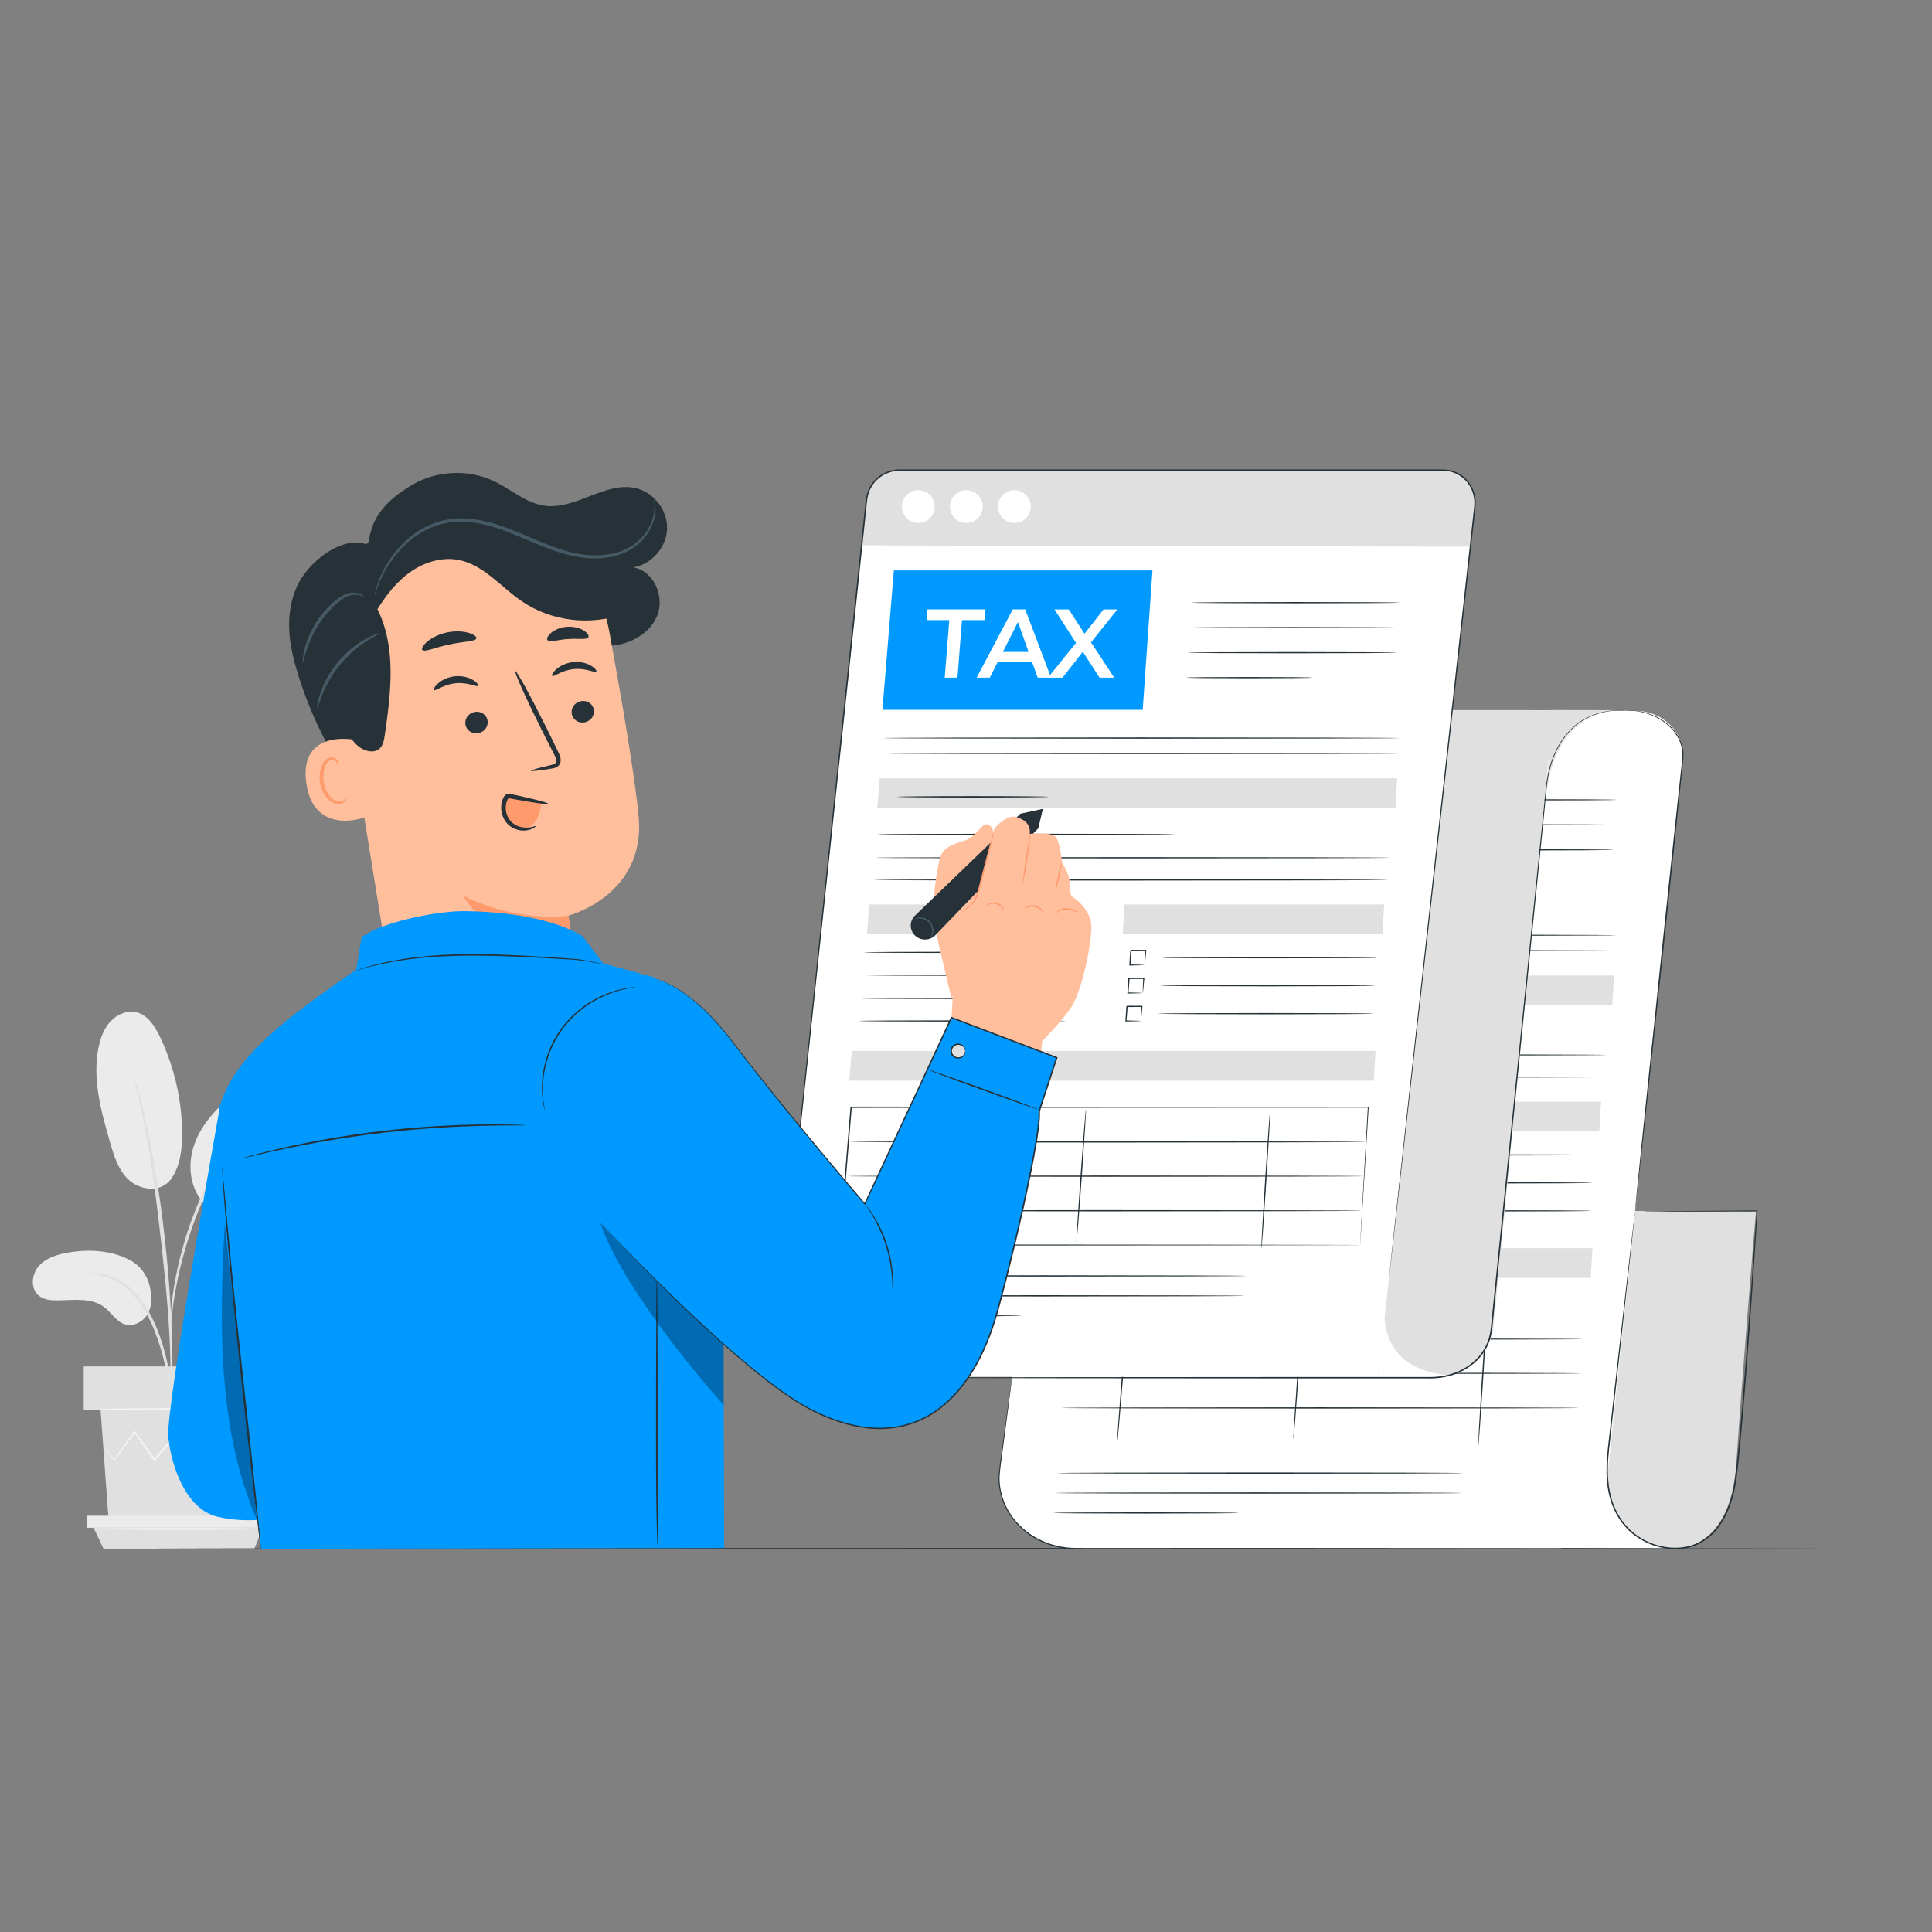 <?xml version="1.0" encoding="UTF-8"?>
<svg id="Layer_2" data-name="Layer 2" xmlns="http://www.w3.org/2000/svg" viewBox="0 0 1000 1000">
  <rect x="0" y="0" width="1000" height="1000" fill="#808080" stroke="none"/>
  <defs>
    <style>
      .cls-1 {
        fill: #ff725e;
      }

      .cls-1, .cls-2, .cls-3, .cls-4, .cls-5, .cls-6, .cls-7, .cls-8, .cls-9, .cls-10, .cls-11, .cls-12 {
        stroke-width: 0px;
      }

      .cls-2 {
        isolation: isolate;
      }

      .cls-2, .cls-4 {
        fill: #000;
      }

      .cls-2, .cls-13 {
        opacity: .3;
      }

      .cls-3 {
        fill: #ff9a6c;
      }

      .cls-5 {
        fill: #e0e0e0;
      }

      .cls-6 {
        fill: #455a64;
      }

      .cls-7 {
        fill: #f5f5f5;
      }

      .cls-8 {
        fill: #09f;
      }

      .cls-9 {
        fill: #ebebeb;
      }

      .cls-10 {
        fill: #263238;
      }

      .cls-11 {
        fill: #ffbf9d;
      }

      .cls-12 {
        fill: #fff;
      }
    </style>
  </defs>
  <g id="Background_Complete" data-name="Background Complete">
    <g>
      <g>
        <path class="cls-9" d="M66.94,652.08c-9.52-4.91-20.73-5.55-31.29-3.8-5.68.94-11.6,2.64-15.46,6.9-3.86,4.26-4.6,11.77-.16,15.43,2.64,2.18,6.32,2.51,9.75,2.47,8.27-.1,17.45-1.55,24.06,3.42,3.77,2.84,6.28,7.56,10.79,8.96,4.41,1.37,9.39-1.24,11.73-5.22,2.34-3.98,2.42-8.96,1.33-13.44,0,0-1.15-9.78-10.73-14.72Z"/>
        <path class="cls-9" d="M88.75,609.98c-5.82,8.31-17.13,5.56-22.38.49-5.24-5.07-7.46-12.43-9.48-19.44-4.61-16.02-9.26-32.83-5.83-49.15,1.03-4.88,2.85-9.74,6.28-13.36,3.43-3.62,8.7-5.77,13.52-4.5,5.7,1.51,9.25,7.09,11.81,12.41,7.53,15.62,11.52,32.94,11.58,50.28.03,8.1-.93,16.59-5.49,23.28"/>
        <path class="cls-9" d="M104.73,621.91c-6.32-7.5-7.52-18.44-4.71-27.83,2.81-9.4,9.16-17.39,16.49-23.91,8.58-7.65,18.67-13.6,29.52-17.42,4.27-1.5,8.77-2.68,13.28-2.26,4.5.43,9.04,2.73,11.14,6.74,3.11,5.93.13,13.11-3.09,18.98-5.68,10.33-12.17,20.21-19.39,29.53-5.81,7.49-12.47,14.88-21.33,18.27s-18.06,2.99-22.75-3.15"/>
        <path class="cls-5" d="M89.14,735.37c-.11,0-.29-1.34-.53-3.78-.27-2.75-.6-6.2-1-10.31-.48-4.34-1.11-9.5-2.32-15.12-1.2-5.61-3.08-11.68-5.5-17.85-2.5-6.13-5.55-11.69-9.11-16.15-3.54-4.47-7.65-7.71-11.52-9.58-3.86-1.9-7.31-2.68-9.7-3.02-2.41-.25-3.76-.44-3.76-.54,0-.11,1.35-.12,3.83-.06,2.45.16,6.05.78,10.12,2.63,4.08,1.81,8.44,5.1,12.15,9.66,3.74,4.55,6.9,10.24,9.45,16.47,2.46,6.27,4.31,12.41,5.46,18.14,1.14,5.72,1.67,10.94,2.01,15.31.33,4.38.45,7.92.51,10.37.06,2.45.03,3.81-.08,3.81Z"/>
        <path class="cls-5" d="M88.43,727.44c-.05,0-.09-.61-.1-1.75,0-1.32,0-2.98.01-5.01.01-4.35.01-10.64-.22-18.42-.38-15.55-1.72-32.28-4.31-55.86-2.45-22.18-5.73-47.99-9.2-64.77-.74-3.82-1.49-7.25-2.2-10.26-.67-3.02-1.25-5.61-1.8-7.72-.48-1.98-.86-3.59-1.17-4.87-.25-1.12-.36-1.71-.31-1.73.05-.01.26.55.61,1.64.38,1.26.86,2.85,1.46,4.8.64,2.08,1.31,4.67,2.06,7.67.79,3,1.61,6.42,2.43,10.23,3.43,15.21,7.06,36.46,9.67,60.1,2.59,23.64,3.76,45.16,3.86,60.74.09,7.79-.07,14.1-.27,18.45-.12,2.04-.23,3.69-.31,5.01-.09,1.14-.16,1.74-.21,1.74Z"/>
        <path class="cls-5" d="M88.33,685.93c-.11,0-.09-1.86.04-5.24.19-3.36.66-8.23,1.6-14.18,1-5.94,2.41-13,4.61-20.67.96-3.51,3.2-11.9,8.64-24.45,7.17-17.01,16.91-30.91,25.38-39.52,1.99-2.29,4.2-3.93,5.97-5.55.92-.77,1.73-1.55,2.55-2.16.83-.57,1.6-1.1,2.32-1.6,2.79-1.91,4.35-2.91,4.41-2.82.25.34-6.25,4.16-14.45,12.89-8.17,8.71-17.64,22.51-24.75,39.38-3.96,9.14-6.73,17.3-8.69,24.23-2.27,7.59-3.77,14.58-4.91,20.46-1.08,5.9-1.71,10.71-2.08,14.04-.31,3.34-.53,5.19-.64,5.18Z"/>
      </g>
      <polygon class="cls-5" points="133.58 729.73 129.42 786.72 56.21 786.72 52.05 729.73 133.58 729.73"/>
      <rect class="cls-5" x="43.32" y="707.27" width="97.33" height="22.46"/>
      <polygon class="cls-9" points="140.65 784.54 140.65 790.76 136.07 790.76 44.93 790.76 44.93 784.54 140.65 784.54"/>
      <polygon class="cls-5" points="131.59 801.72 136.07 790.76 48.41 790.76 53.64 801.72 131.59 801.72"/>
      <path class="cls-7" d="M53.41,748.36s.1.19.34.52c.29.38.65.86,1.09,1.45,1.04,1.33,2.47,3.16,4.26,5.46l.19.24.18-.25c2.68-3.71,6.26-8.66,10.48-14.49h-.6c3.12,4.41,6.59,9.33,10.31,14.6l.32.46.36-.43c3.81-4.53,7.94-9.45,12.23-14.55h-.71c.21.26.44.55.67.84,3.79,4.76,7.47,9.36,10.94,13.71l.36.46.34-.48c3.71-5.25,7.18-10.16,10.32-14.6l-.6.03c5.09,5.79,9.4,10.71,12.71,14.48l.23.26.17-.29c1.67-2.81,3.01-5.06,3.98-6.69.42-.73.75-1.31,1.02-1.78.22-.41.33-.62.31-.63s-.16.18-.43.56c-.3.45-.67,1.02-1.13,1.71-1.02,1.6-2.42,3.8-4.18,6.56l.4-.03c-3.26-3.82-7.5-8.79-12.51-14.66l-.32-.37-.29.4c-3.16,4.42-6.67,9.31-10.41,14.54l.7-.02c-3.46-4.36-7.13-8.97-10.91-13.73-.23-.29-.46-.58-.67-.85l-.35-.44-.36.43c-4.28,5.12-8.4,10.05-12.2,14.58l.69.03c-3.76-5.25-7.27-10.14-10.42-14.53l-.31-.43-.3.43c-4.13,5.89-7.63,10.9-10.26,14.65h.37c-1.87-2.25-3.35-4.03-4.44-5.33-.48-.56-.87-1.01-1.19-1.37-.27-.31-.42-.46-.44-.45Z"/>
      <path class="cls-7" d="M51.04,729.36c0,.25,18.34.46,40.96.46s40.97-.2,40.97-.46-18.34-.46-40.97-.46-40.96.2-40.96.46Z"/>
      <path class="cls-7" d="M47.34,791.37c0,.25,19.93.46,44.52.46s44.52-.2,44.52-.46-19.93-.46-44.52-.46-44.52.2-44.52.46Z"/>
    </g>
  </g>
  <g id="Desk">
    <path class="cls-10" d="M946.54,801.63c0,.21-195,.37-435.49.37s-435.53-.17-435.53-.37,194.96-.37,435.53-.37c240.49,0,435.49.17,435.49.37Z"/>
  </g>
  <g id="Tax_Form" data-name="Tax Form">
    <g>
      <g>
        <path class="cls-5" d="M862.95,801.31s32.37,6.28,35.76-43.97c3.39-50.26,10.18-130.55,10.18-130.55h-64.76l-56.25,138.06,36.28,27.13,38.79,9.33Z"/>
        <path class="cls-12" d="M590.79,367.89c-12.12.55-23.35,20.66-24.83,31.66l-48.54,361.16c-2.96,22.05,16.16,41.38,40.47,40.91h247.51c12.86,0,23.62-8.92,24.85-20.62l40.72-388.14c1.45-13.84-10.88-25.64-26.09-24.95l-254.1-.03Z"/>
        <path class="cls-12" d="M832.07,757.34l-21.75,43.97h53.21s-35.96-5.53-31.46-43.97Z"/>
        <g>
          <polygon class="cls-1" points="703.72 469.48 569 469.48 574.92 397.32 708.78 397.32 703.72 469.48"/>
          <path class="cls-10" d="M836.63,413.99c-.01.18-24.12.33-53.85.33s-53.83-.15-53.81-.33c.01-.18,24.12-.33,53.86-.33,29.73,0,53.82.15,53.81.33Z"/>
          <path class="cls-10" d="M835.87,426.93c-.01.18-24.15.33-53.91.33s-53.89-.15-53.88-.33c.01-.18,24.15-.33,53.92-.33,29.76,0,53.88.15,53.87.33Z"/>
          <path class="cls-10" d="M835.11,439.87c-.01.18-24.18.33-53.97.33s-53.95-.15-53.94-.33c.01-.18,24.17-.33,53.98-.33,29.8,0,53.94.15,53.93.33Z"/>
          <path class="cls-10" d="M791.36,452.81c-.01.18-14.58.33-32.54.33s-32.52-.15-32.5-.33c.01-.18,14.58-.32,32.55-.32s32.51.15,32.5.32Z"/>
          <path class="cls-10" d="M836.64,484.08c-.01.18-59.87.33-133.69.33s-133.67-.15-133.66-.33c.01-.18,59.86-.33,133.7-.33s133.65.15,133.64.33Z"/>
          <path class="cls-10" d="M836.18,492.06c-.01.18-59.26.33-132.32.33s-132.3-.15-132.29-.33c.01-.18,59.25-.33,132.33-.33,73.06,0,132.28.15,132.27.33Z"/>
          <polygon class="cls-5" points="834.52 520.32 566.33 520.32 567.59 504.92 835.42 504.92 834.52 520.32"/>
          <polygon class="cls-5" points="823.35 661.43 551.86 661.43 553.12 646.04 824.26 646.04 823.35 661.43"/>
          <polygon class="cls-5" points="668.56 585.6 560.99 585.6 562.25 570.21 669.68 570.21 668.56 585.6"/>
          <polygon class="cls-5" points="827.8 585.6 693.32 585.6 694.4 570.21 828.71 570.21 827.8 585.6"/>
          <path class="cls-10" d="M720.36,533.92c-.01.18-34.48.33-76.98.33s-76.95-.15-76.94-.33c.01-.18,34.48-.33,76.99-.33s76.94.15,76.93.33Z"/>
          <path class="cls-10" d="M831.52,546.03c-.01.18-59.65.33-133.19.33s-133.17-.15-133.16-.33,59.64-.33,133.21-.33c73.54,0,133.16.15,133.15.33Z"/>
          <path class="cls-10" d="M830.85,557.51c-.01.18-59.71.33-133.33.33s-133.31-.15-133.29-.33c.01-.18,59.7-.33,133.34-.33,73.61,0,133.29.15,133.28.33Z"/>
          <path class="cls-10" d="M666.94,595c-.01.18-24.11.33-53.81.33s-53.78-.15-53.76-.33c.01-.18,24.1-.33,53.81-.33,29.7,0,53.77.15,53.76.33Z"/>
          <path class="cls-10" d="M666.08,606.82c-.01.18-23.73.33-52.97.33s-52.94-.15-52.92-.33c.01-.18,23.73-.32,52.97-.32s52.93.15,52.92.32Z"/>
          <path class="cls-10" d="M664.77,618.84c-.01.18-23.96.33-53.48.33s-53.45-.15-53.43-.33c.01-.18,23.96-.33,53.48-.33,29.52,0,53.44.15,53.43.33Z"/>
          <path class="cls-10" d="M663.92,630.51c-.01.18-23.98.33-53.53.33s-53.5-.15-53.49-.33c.01-.18,23.98-.33,53.54-.33s53.5.15,53.48.33Z"/>
          <g>
            <path class="cls-10" d="M825.02,597.77c-.01.18-24.97.33-55.74.33s-55.72-.15-55.7-.33c.01-.18,24.96-.32,55.74-.32s55.71.15,55.7.32Z"/>
            <path class="cls-10" d="M704.76,601.54s-.03-.84,0-2.16c.04-1.33.1-3.18.23-5.38l.27.28c-2.28.01-4.89.03-7.67.04-.08.07.67-.61.35-.32h0s0,.03,0,.03v.03s0,.06,0,.06v.13s-.03.26-.03.26l-.04.51c-.02.34-.05.68-.07,1.01-.05.66-.1,1.31-.15,1.95-.1,1.25-.19,2.44-.28,3.56l-.27-.28c2.24.03,4.11.09,5.46.14,1.35.05,2.15.1,2.19.14.04.04-.69.08-2.03.14-1.34.05-3.3.12-5.67.14h-.28s.02-.28.02-.28c.07-1.11.14-2.3.22-3.56.04-.63.08-1.29.13-1.95.02-.33.05-.67.07-1.01l.04-.51.02-.26v-.13s.01-.06.01-.06v-.03s0-.02,0-.02h0c-.32.28.43-.41.35-.34,2.78.02,5.39.03,7.67.04h.29s-.02.28-.02.28c-.19,2.32-.39,4.25-.53,5.56-.14,1.31-.24,2.02-.28,1.98Z"/>
          </g>
          <g>
            <path class="cls-10" d="M824.17,612.26c-.01.18-25,.33-55.81.33s-55.78-.15-55.77-.33c.01-.18,25-.33,55.82-.33s55.78.15,55.77.33Z"/>
            <path class="cls-10" d="M703.75,616.03s-.03-.84,0-2.16c.04-1.33.1-3.18.23-5.38l.27.28c-2.28.01-4.9.03-7.68.04-.08.07.67-.62.35-.32h0s0,.03,0,.03v.03s0,.06,0,.06v.13s-.03.26-.03.26l-.04.51c-.02.34-.05.68-.07,1.01-.05.66-.1,1.31-.15,1.95-.1,1.25-.19,2.44-.28,3.56l-.27-.28c2.24.03,4.12.09,5.47.14,1.35.05,2.15.1,2.2.14.04.04-.69.08-2.03.14-1.34.05-3.3.12-5.67.14h-.28s.02-.28.02-.28c.07-1.11.14-2.3.22-3.56.04-.63.08-1.29.13-1.95.02-.33.04-.67.07-1.01l.04-.51.02-.26v-.13s.01-.06.01-.06v-.03s0-.02,0-.02h0c-.32.28.43-.41.35-.34,2.79.02,5.4.03,7.68.04h.29s-.02.28-.02.28c-.19,2.32-.39,4.25-.53,5.56-.14,1.31-.24,2.03-.28,1.98Z"/>
          </g>
          <g>
            <path class="cls-10" d="M823.31,626.74c-.01.18-25.03.33-55.88.33s-55.86-.15-55.84-.33c.01-.18,25.03-.33,55.88-.33,30.85,0,55.85.15,55.84.33Z"/>
            <path class="cls-10" d="M702.75,630.51s-.03-.84,0-2.16c.04-1.33.1-3.18.23-5.38l.27.28c-2.29.01-4.9.03-7.69.04-.08.07.67-.61.35-.32h0s0,.03,0,.03v.03s0,.06,0,.06v.13s-.03.26-.03.26l-.04.51c-.02.34-.05.68-.07,1.01-.05.66-.1,1.31-.15,1.95-.1,1.25-.19,2.44-.28,3.56l-.27-.28c2.24.03,4.12.09,5.48.14,1.35.05,2.16.1,2.2.14s-.69.08-2.03.14c-1.34.05-3.31.12-5.68.14h-.28s.02-.28.02-.28c.07-1.11.14-2.3.22-3.56.04-.63.08-1.29.13-1.95.02-.33.05-.67.07-1.01l.04-.51.02-.26v-.13s.01-.06.01-.06v-.03s0-.02,0-.02h0c-.32.28.43-.41.35-.34,2.79.02,5.4.03,7.69.04h.29s-.02.28-.02.28c-.19,2.32-.39,4.25-.53,5.56-.15,1.31-.24,2.03-.28,1.98Z"/>
          </g>
          <g>
            <path class="cls-10" d="M819.4,693.13c-.01.18-59.86.33-133.67.33s-133.65-.15-133.64-.33c.01-.18,59.86-.33,133.68-.33,73.8,0,133.63.15,133.62.33Z"/>
            <path class="cls-10" d="M818.36,710.84c-.01.18-59.96.33-133.87.33s-133.86-.15-133.84-.33c.01-.18,59.95-.33,133.89-.33,73.91,0,133.84.15,133.83.33Z"/>
            <path class="cls-10" d="M817.31,728.74c-.01.18-60.05.33-134.08.33s-134.06-.15-134.05-.33c.01-.18,60.04-.33,134.09-.33,74.03,0,134.04.15,134.03.33Z"/>
            <path class="cls-10" d="M578.23,747.12c-.19,0,.94-16.13,2.52-36.03,1.58-19.9,3.01-36.03,3.19-36.03s-.94,16.13-2.52,36.03c-1.58,19.89-3,36.03-3.19,36.03Z"/>
            <path class="cls-10" d="M669.45,744.95c-.19,0,.77-15.4,2.12-34.4,1.36-19,2.61-34.41,2.79-34.41s-.77,15.4-2.12,34.41c-1.36,19-2.61,34.4-2.79,34.4Z"/>
            <path class="cls-10" d="M765.18,748.2c-.19,0,.67-15.89,1.91-35.49,1.24-19.6,2.39-35.49,2.58-35.49s-.67,15.89-1.91,35.49c-1.24,19.6-2.39,35.49-2.58,35.49Z"/>
          </g>
          <path class="cls-10" d="M757.27,762.48c-.01.18-47.11.33-105.18.33s-105.16-.15-105.14-.33,47.1-.33,105.19-.33c58.07,0,105.14.15,105.13.33Z"/>
          <path class="cls-10" d="M756.61,772.79c-.01.18-47.15.33-105.27.33s-105.25-.15-105.23-.33c.01-.18,47.14-.33,105.28-.33,58.12,0,105.23.15,105.22.33Z"/>
          <path class="cls-10" d="M641.13,783.1c-.01.18-21.49.33-47.96.33s-47.93-.15-47.91-.33c.01-.18,21.49-.32,47.96-.32,26.47,0,47.92.14,47.91.32Z"/>
          <g>
            <path class="cls-12" d="M603.61,423.03h-11.74l.45-5.55h30.04l-.43,5.55h-11.74l-2.34,29.78h-6.59l2.36-29.78Z"/>
            <path class="cls-12" d="M646.45,444.64h-17.74l-4.13,8.18h-6.8l18.68-35.34h6.47l13.35,35.34h-6.9l-2.93-8.18ZM644.66,439.49l-5.51-15.45-7.81,15.45h13.32Z"/>
            <path class="cls-12" d="M681.39,452.82l-8.66-13.43-10.52,13.43h-7.51l14.51-18.02-11.17-17.31h7.43l8.13,12.57,9.87-12.57h7.13l-13.63,17.06,12.01,18.27h-7.61Z"/>
          </g>
        </g>
        <path class="cls-5" d="M743.7,367.53l-29.55,312.18c-1.73,17.46,11.98,32.6,29.53,32.6h0c14.83,0,27.39-10.95,29.4-25.65l30.87-319.09-60.24-.04Z"/>
        <path class="cls-12" d="M465.54,244.27c-8.73,0-16.07,6.56-17.05,15.24l-42.68,404.04c-2.96,24.14,12.92,49.63,37.24,49.11h270.19s50.17-449.51,50.17-449.51c1.12-9.94-6.34-18.89-16.34-18.89h-281.53Z"/>
        <path class="cls-12" d="M716.93,673.28l-3.68,38.44,30.07.95,6.66-.95s-37.54,0-33.05-38.44Z"/>
        <path class="cls-5" d="M800.33,414.31s.49-48.84,42.94-46.72l-40.2-.07-2.74,46.78Z"/>
        <path class="cls-10" d="M841.71,367.59s-.6.02-1.76.03c-.58.01-1.3-.02-2.16.03-.86.06-1.85.13-2.98.21-2.24.3-5.03.66-8.17,1.72-3.14,1.02-6.64,2.64-10.07,5.23-3.39,2.62-6.64,6.21-9.27,10.73-2.62,4.51-4.64,9.9-5.84,15.87-.3,1.49-.55,3.03-.73,4.59-.15,1.57-.3,3.17-.45,4.79-.32,3.25-.66,6.6-1,10.05-.69,6.9-1.42,14.2-2.19,21.86-6.18,61.3-14.72,145.95-24.15,239.45-.34,2.92-.46,5.84-1.1,8.75-.61,2.89-1.72,5.68-3.25,8.19-3.08,5.05-7.85,8.84-13.09,11.23-5.27,2.42-11.11,3.33-16.75,3.16-5.63,0-11.22,0-16.76,0-22.16,0-43.53-.01-63.9-.02-40.72-.03-77.39-.06-108.19-.08-30.79-.05-55.7-.09-72.94-.12-8.6-.03-15.28-.05-19.83-.07-2.26-.02-3.98-.03-5.16-.04-1.16-.01-1.76-.04-1.76-.04,0,0,.59-.03,1.76-.04,1.18,0,2.9-.02,5.16-.04,4.55-.02,11.23-.04,19.83-.07,17.24-.03,42.15-.07,72.94-.12,30.8-.02,67.47-.05,108.19-.08,20.36,0,41.74-.01,63.9-.02,5.54,0,11.13,0,16.76,0,5.6.16,11.28-.74,16.44-3.1,5.13-2.34,9.78-6.04,12.76-10.94,1.49-2.44,2.56-5.14,3.16-7.96.61-2.8.75-5.76,1.09-8.68,9.51-93.48,18.13-178.12,24.37-239.41.79-7.66,1.53-14.95,2.24-21.85.35-3.45.7-6.8,1.03-10.05.16-1.63.31-3.23.47-4.81.19-1.58.45-3.12.75-4.62,1.24-6.01,3.29-11.42,5.95-15.97,2.67-4.54,5.97-8.16,9.4-10.78,3.47-2.59,7.01-4.21,10.17-5.21,3.16-1.05,5.98-1.38,8.23-1.66,1.13-.07,2.13-.12,2.99-.18.86-.03,1.58,0,2.17,0,1.17.02,1.76.05,1.76.05Z"/>
        <path class="cls-5" d="M448.29,258.3l-2.47,23.98,315.28.67,2.32-20.75c1.28-10.02-6.53-18.89-16.63-18.89h-281.47c-8.64,0-15.93,6.42-17.02,14.99Z"/>
        <circle class="cls-12" cx="475.3" cy="262.19" r="8.48"/>
        <circle class="cls-12" cx="500.18" cy="262.19" r="8.48"/>
        <circle class="cls-12" cx="525.06" cy="262.19" r="8.48"/>
        <g>
          <polygon class="cls-8" points="591.45 367.42 456.74 367.42 462.65 295.26 596.51 295.26 591.45 367.42"/>
          <path class="cls-10" d="M724.36,311.93c-.01.18-24.12.33-53.85.33s-53.83-.15-53.81-.33c.01-.18,24.12-.33,53.86-.33s53.82.15,53.81.33Z"/>
          <path class="cls-10" d="M723.6,324.87c-.01.18-24.15.33-53.91.33s-53.89-.15-53.88-.33c.01-.18,24.15-.33,53.92-.33s53.88.15,53.87.33Z"/>
          <path class="cls-10" d="M722.84,337.81c-.01.18-24.18.33-53.97.33s-53.95-.15-53.94-.33,24.17-.32,53.98-.32c29.8,0,53.94.15,53.93.32Z"/>
          <path class="cls-10" d="M679.09,350.75c-.01.18-14.58.33-32.54.33s-32.52-.15-32.5-.33c.01-.18,14.58-.33,32.55-.33,17.96,0,32.51.15,32.5.33Z"/>
          <path class="cls-10" d="M724.38,382.02c-.01.18-59.87.33-133.69.33s-133.67-.15-133.66-.33,59.86-.33,133.7-.33c73.81,0,133.65.15,133.64.33Z"/>
          <path class="cls-10" d="M723.91,390c-.01.18-59.26.33-132.32.33s-132.3-.15-132.29-.33c.01-.18,59.25-.32,132.33-.32,73.06,0,132.29.15,132.28.32Z"/>
          <polygon class="cls-5" points="722.26 418.26 454.07 418.26 455.33 402.86 723.16 402.86 722.26 418.26"/>
          <polygon class="cls-5" points="711.08 559.37 439.59 559.37 440.86 543.98 711.99 543.98 711.08 559.37"/>
          <polygon class="cls-5" points="556.29 483.54 448.72 483.54 449.98 468.15 557.41 468.15 556.29 483.54"/>
          <polygon class="cls-5" points="715.54 483.54 581.05 483.54 582.13 468.15 716.44 468.15 715.54 483.54"/>
          <path class="cls-10" d="M608.1,431.86c-.01.18-34.48.33-76.98.33s-76.95-.15-76.94-.33c.01-.18,34.48-.33,76.99-.33,42.5,0,76.94.15,76.93.33Z"/>
          <path class="cls-10" d="M719.25,443.97c-.01.18-59.65.33-133.19.33s-133.17-.15-133.16-.33,59.64-.32,133.21-.32c73.54,0,133.16.15,133.15.32Z"/>
          <path class="cls-10" d="M718.58,455.45c-.01.18-59.71.33-133.33.33s-133.31-.15-133.29-.33c.01-.18,59.7-.33,133.34-.33s133.29.15,133.28.33Z"/>
          <path class="cls-10" d="M554.67,492.94c-.01.18-24.11.33-53.81.33s-53.78-.15-53.76-.33c.01-.18,24.1-.33,53.81-.33,29.7,0,53.77.15,53.76.33Z"/>
          <path class="cls-10" d="M553.81,504.76c-.01.18-23.73.33-52.97.33s-52.94-.15-52.92-.33c.01-.18,23.73-.33,52.97-.33,29.24,0,52.93.15,52.92.33Z"/>
          <path class="cls-10" d="M552.5,516.78c-.01.18-23.96.33-53.48.33s-53.45-.15-53.43-.33,23.96-.33,53.48-.33c29.52,0,53.44.15,53.43.33Z"/>
          <path class="cls-10" d="M551.66,528.45c-.01.18-23.98.33-53.53.33s-53.5-.15-53.49-.33c.01-.18,23.98-.33,53.54-.33s53.5.15,53.48.33Z"/>
          <g>
            <path class="cls-10" d="M712.75,495.71c-.01.18-24.97.33-55.74.33s-55.72-.15-55.7-.33c.01-.18,24.96-.33,55.74-.33,30.77,0,55.71.15,55.7.33Z"/>
            <path class="cls-10" d="M592.49,499.48s-.03-.84.01-2.16c.04-1.33.1-3.18.23-5.38l.27.28c-2.28.01-4.89.03-7.67.04-.08.07.67-.61.35-.32h0s0,.03,0,.03v.03s0,.06,0,.06v.13s-.03.26-.03.26l-.04.51c-.02.34-.05.68-.07,1.01-.05.66-.1,1.31-.15,1.95-.1,1.25-.19,2.44-.28,3.56l-.27-.28c2.24.03,4.11.09,5.46.14,1.34.06,2.15.1,2.19.14s-.69.08-2.03.14c-1.34.05-3.3.12-5.67.14h-.28s.02-.28.02-.28c.07-1.11.14-2.3.22-3.56.04-.63.08-1.29.13-1.95.02-.33.05-.67.07-1.01l.04-.51.02-.26v-.13s.01-.06.01-.06v-.03s0-.02,0-.02h0c-.32.28.43-.41.35-.34,2.78.02,5.39.03,7.67.04h.29s-.02.28-.02.28c-.19,2.32-.39,4.25-.53,5.56-.14,1.31-.23,2.03-.27,1.98Z"/>
          </g>
          <g>
            <path class="cls-10" d="M711.9,510.2c-.01.18-25,.33-55.81.33s-55.79-.15-55.77-.33c.01-.18,25-.33,55.82-.33s55.78.15,55.77.33Z"/>
            <path class="cls-10" d="M591.49,513.97s-.03-.84,0-2.16c.04-1.33.1-3.18.23-5.38l.27.28c-2.28.01-4.9.03-7.68.04-.08.07.67-.61.35-.32h0s0,.03,0,.03v.03s0,.06,0,.06v.13s-.03.26-.03.26l-.04.51c-.02.34-.05.68-.07,1.01-.05.66-.1,1.31-.15,1.95-.1,1.25-.19,2.44-.28,3.56l-.27-.28c2.24.03,4.12.09,5.47.14,1.35.05,2.15.1,2.19.14.04.04-.69.08-2.03.14-1.34.05-3.3.12-5.67.14h-.28s.02-.28.02-.28c.07-1.11.14-2.3.22-3.56.04-.63.08-1.29.13-1.95.02-.33.04-.67.07-1.01l.03-.51.02-.26v-.13s.01-.06.01-.06v-.03s0-.02,0-.02h0c-.32.28.43-.41.35-.34,2.79.02,5.4.03,7.68.04h.29s-.02.28-.02.28c-.19,2.32-.39,4.25-.53,5.56-.14,1.31-.24,2.03-.28,1.98Z"/>
          </g>
          <g>
            <path class="cls-10" d="M711.05,524.68c-.01.18-25.03.33-55.88.33s-55.86-.15-55.84-.33c.01-.18,25.03-.33,55.88-.33,30.85,0,55.85.15,55.84.33Z"/>
            <path class="cls-10" d="M590.48,528.45s-.03-.84,0-2.16c.04-1.33.1-3.18.23-5.38l.27.28c-2.29.01-4.9.03-7.69.04-.08.07.67-.61.35-.32h0s0,.03,0,.03v.03s0,.06,0,.06v.13s-.03.26-.03.26l-.04.51c-.02.34-.05.68-.07,1.01-.05.66-.1,1.31-.15,1.95-.1,1.25-.19,2.44-.28,3.56l-.27-.28c2.24.03,4.12.09,5.48.14,1.35.05,2.16.09,2.2.14s-.69.08-2.03.14c-1.34.05-3.31.12-5.68.14h-.28s.02-.28.02-.28c.07-1.11.14-2.3.22-3.56.04-.63.08-1.29.13-1.95.02-.33.04-.67.07-1.01l.04-.51.02-.26v-.13s.01-.06.01-.06v-.03s0-.02,0-.02h0c-.32.28.43-.41.35-.34,2.79.02,5.4.03,7.69.04h.29s-.02.28-.02.28c-.19,2.32-.39,4.24-.53,5.56-.15,1.31-.24,2.03-.28,1.99Z"/>
          </g>
          <g>
            <path class="cls-10" d="M703.99,644.43s.01-.42.05-1.23c.04-.82.11-2.02.19-3.61.18-3.18.44-7.87.77-13.97.69-12.19,1.7-30,2.98-52.51l.19.2c-61.27.03-158.46.07-267.64.12h-.02l.36-.33c-2.01,24.54-3.97,48.46-5.85,71.32l-.3-.32c76.99.06,144.26.11,192.3.15,24.04.04,43.26.07,56.48.09,6.61.02,11.72.03,15.19.04,1.73,0,3.04.02,3.94.02.89,0,1.35.02,1.35.02,0,0-.44.01-1.31.02-.89,0-2.19.01-3.9.02-3.45.01-8.54.02-15.12.04-13.21.02-32.41.05-56.42.09-48.1.04-115.46.09-192.56.15h-.33l.03-.32c1.87-22.86,3.83-46.78,5.84-71.32l.03-.33h.35c109.17.05,206.35.1,267.61.12h.21v.2c-1.39,22.56-2.48,40.41-3.22,52.63-.38,6.08-.67,10.76-.87,13.93-.1,1.57-.18,2.76-.23,3.57-.05.8-.09,1.2-.09,1.2Z"/>
            <path class="cls-10" d="M707.14,591.06c-.01.18-59.86.33-133.67.33s-133.65-.15-133.64-.33c.01-.18,59.86-.33,133.68-.33,73.8,0,133.63.15,133.62.33Z"/>
            <path class="cls-10" d="M706.09,608.78c-.01.18-59.96.33-133.87.33s-133.86-.15-133.84-.33,59.95-.32,133.89-.32c73.91,0,133.84.15,133.83.32Z"/>
            <path class="cls-10" d="M705.04,626.68c-.01.18-60.05.33-134.08.33s-134.06-.15-134.05-.33c.01-.18,60.04-.33,134.09-.33,74.03,0,134.04.15,134.03.33Z"/>
            <path class="cls-10" d="M465.96,645.06c-.19,0,.94-16.13,2.52-36.03,1.58-19.9,3.01-36.03,3.19-36.03s-.94,16.13-2.52,36.03c-1.58,19.89-3,36.03-3.19,36.03Z"/>
            <path class="cls-10" d="M557.18,642.89c-.19,0,.77-15.4,2.12-34.4,1.36-19,2.61-34.41,2.79-34.41s-.77,15.4-2.12,34.41c-1.35,19-2.61,34.4-2.79,34.4Z"/>
            <path class="cls-10" d="M652.91,646.14c-.19,0,.67-15.89,1.91-35.49,1.24-19.6,2.39-35.49,2.58-35.49s-.67,15.89-1.91,35.49c-1.24,19.6-2.39,35.49-2.58,35.49Z"/>
          </g>
          <path class="cls-10" d="M645,660.42c-.01.18-47.11.33-105.18.33s-105.16-.15-105.14-.33c.01-.18,47.1-.33,105.19-.33,58.07,0,105.14.15,105.13.33Z"/>
          <path class="cls-10" d="M644.34,670.73c-.01.18-47.15.33-105.27.33s-105.25-.15-105.23-.33c.01-.18,47.14-.33,105.28-.33,58.12,0,105.23.15,105.22.33Z"/>
          <path class="cls-10" d="M528.87,681.04c-.01.18-21.49.33-47.96.33s-47.93-.15-47.91-.33c.01-.18,21.49-.32,47.96-.32s47.92.15,47.91.32Z"/>
          <g>
            <path class="cls-12" d="M491.34,320.97h-11.74l.45-5.55h30.04l-.43,5.55h-11.74l-2.34,29.78h-6.59l2.36-29.78Z"/>
            <path class="cls-12" d="M534.18,342.58h-17.74l-4.13,8.18h-6.8l18.68-35.34h6.47l13.35,35.34h-6.9l-2.94-8.18ZM532.39,337.43l-5.51-15.45-7.81,15.45h13.32Z"/>
            <path class="cls-12" d="M569.12,350.76l-8.66-13.43-10.52,13.43h-7.51l14.51-18.02-11.17-17.31h7.43l8.13,12.57,9.87-12.57h7.13l-13.63,17.06,12.01,18.27h-7.61Z"/>
          </g>
        </g>
        <path class="cls-10" d="M542.62,412.43c0,.21-17.53.37-39.15.37s-39.16-.17-39.16-.37,17.53-.37,39.16-.37c21.62,0,39.15.17,39.15.37Z"/>
        <path class="cls-10" d="M443.05,711.71s-1.06-.02-3.13-.1c-.51-.04-1.1.01-1.74-.12-.63-.11-1.33-.24-2.09-.37-1.54-.17-3.22-.78-5.15-1.39-3.76-1.44-8.25-3.91-12.44-8.11-4.17-4.18-8.09-9.99-10.57-17.28-.53-1.85-1.2-3.71-1.54-5.72-.18-1-.46-1.99-.57-3.03-.12-1.03-.24-2.08-.35-3.14-.16-1.06-.08-2.14-.14-3.24-.02-1.09-.08-2.2.05-3.32.08-1.12.17-2.25.25-3.39.12-1.13.24-2.28.36-3.44.97-9.28,2.03-19.37,3.16-30.2,2.27-21.67,4.86-46.34,7.72-73.61,5.74-54.55,12.57-119.49,20.16-191.61,1.9-18.03,3.85-36.51,5.84-55.38,1-9.44,2-18.97,3.02-28.6.51-4.82,1.02-9.65,1.53-14.51.27-2.43.47-4.86.81-7.32.39-2.47,1.28-4.89,2.68-6.98,1.4-2.09,3.25-3.89,5.39-5.24,2.15-1.33,4.6-2.18,7.12-2.49,1.27-.16,2.54-.15,3.77-.14h11.25c10.03,0,20.15,0,30.33,0,20.38,0,41.05,0,61.97,0,41.86,0,82.72,0,122.18,0,9.87,0,19.65,0,29.33,0,4.84,0,9.66,0,14.46,0,2.4,0,4.79,0,7.17,0,2.36.02,4.81-.12,7.18.5,4.74,1.15,8.76,4.54,10.89,8.82,1.08,2.14,1.71,4.49,1.85,6.87.15,2.4-.28,4.72-.5,7.02-1.03,9.23-2.05,18.35-3.05,27.36-8.06,72.08-15.31,136.98-21.4,191.49-6.12,54.5-11.07,98.6-14.49,129.09-1.73,15.23-3.07,27.06-3.98,35.09-.46,4-.81,7.06-1.05,9.12-.24,2.06-.38,3.11-.38,3.11,0,0,.09-1.06.31-3.11.22-2.07.55-5.12.98-9.13.88-8.03,2.17-19.87,3.84-35.11,3.37-30.49,8.24-74.61,14.26-129.12,6.05-54.52,13.25-119.43,21.24-191.51,1-9.01,2.01-18.13,3.04-27.36.22-2.31.64-4.62.49-6.89-.14-2.28-.74-4.54-1.78-6.59-2.05-4.11-5.9-7.35-10.43-8.45-2.25-.6-4.61-.46-7.01-.48-2.39,0-4.78,0-7.17,0-4.8,0-9.61,0-14.46,0-9.68,0-19.46,0-29.33,0-39.46,0-80.33,0-122.18,0-20.92,0-41.59,0-61.97,0-10.19,0-20.3,0-30.33,0-2.51,0-5.01,0-7.51,0h-3.74c-1.26,0-2.48-.01-3.68.14-2.41.3-4.76,1.11-6.82,2.38-2.05,1.29-3.82,3.01-5.16,5.02-1.34,2.01-2.2,4.32-2.57,6.69-.33,2.4-.54,4.87-.81,7.29-.51,4.86-1.03,9.7-1.54,14.51-1.02,9.63-2.03,19.17-3.03,28.6-2,18.87-3.95,37.35-5.86,55.38-7.65,72.11-14.53,137.05-20.32,191.6-2.9,27.27-5.53,51.94-7.83,73.6-1.15,10.83-2.23,20.91-3.22,30.19-.12,1.16-.25,2.31-.37,3.44-.09,1.13-.17,2.26-.26,3.36-.13,1.11-.08,2.21-.06,3.29.05,1.08-.03,2.16.13,3.21.12,1.05.23,2.1.34,3.12.1,1.03.38,2.02.56,3.01.32,2,.99,3.85,1.51,5.69,2.44,7.26,6.32,13.05,10.45,17.22,4.15,4.2,8.6,6.67,12.33,8.13,1.91.63,3.59,1.24,5.12,1.43.75.14,1.44.27,2.08.39.63.14,1.22.09,1.73.14,2.06.1,3.12.17,3.12.17Z"/>
        <path class="cls-10" d="M850.77,627.06s.34-.03,1.02-.04c.7-.01,1.69-.03,3-.05,2.66-.03,6.55-.07,11.58-.12,10.11-.08,24.78-.19,43.1-.32h.27s-.02.27-.02.27c-1.29,20.03-2.94,44.67-5,72.41-1.05,13.87-2.18,28.51-3.56,43.74-.71,7.61-1.41,15.37-2.51,23.23-.23,1.97-.68,3.92-1.05,5.89-.5,1.94-.97,3.9-1.64,5.81-1.28,3.83-3,7.57-5.27,10.99-2.23,3.3-4.91,6.29-8.15,8.26l.05-.03c-3.01,2.25-6.56,3.64-10.18,4.28-3.62.64-7.32.57-10.88-.03-7.15-1.17-13.71-4.63-18.75-9.45-4.97-4.94-8.22-11.25-9.79-17.74-1.6-6.51-1.68-13.13-1.23-19.44.22-3.17.62-6.27.96-9.33.34-3.06.69-6.08,1.02-9.05.67-5.95,1.32-11.72,1.95-17.29,1.26-11.15,2.44-21.51,3.51-30.97,2.16-18.89,3.91-34.14,5.11-44.68.62-5.24,1.09-9.32,1.42-12.1.17-1.37.3-2.41.39-3.14.09-.71.16-1.07.16-1.07,0,0-.02.36-.08,1.07-.07.73-.18,1.78-.32,3.15-.3,2.79-.73,6.87-1.29,12.12-1.15,10.55-2.82,25.8-4.88,44.71-1.04,9.46-2.19,19.83-3.42,30.98-.62,5.58-1.26,11.35-1.91,17.3-.33,2.98-.67,5.99-1,9.06-.33,3.06-.72,6.16-.94,9.31-.43,6.28-.34,12.82,1.24,19.23,1.55,6.39,4.76,12.57,9.61,17.39,4.93,4.71,11.37,8.11,18.37,9.24,3.48.59,7.09.65,10.62.03,3.52-.62,6.96-1.97,9.86-4.14h0s.04-.03.04-.03c3.01-1.84,5.72-4.79,7.87-8.01,2.23-3.36,3.92-7.04,5.19-10.82.67-1.88,1.13-3.82,1.62-5.74.36-1.95.82-3.87,1.04-5.84,1.1-7.82,1.81-15.58,2.52-23.18,1.39-15.21,2.54-29.86,3.61-43.72,2.11-27.73,3.82-52.36,5.18-72.39l.25.27c-18.32.04-32.99.07-43.1.09-5.03,0-8.92,0-11.58-.01-1.3,0-2.3-.02-3-.02-.67-.02-1.01-.04-1.01-.04Z"/>
      </g>
      <path class="cls-10" d="M523.68,714.17s-.02.37-.11,1.08c-.09.74-.22,1.79-.39,3.17-.36,2.81-.89,6.91-1.57,12.18-.69,5.3-1.54,11.77-2.53,19.27-.46,3.76-1.1,7.77-1.52,12.03-.5,4.24-.03,8.83,1.42,13.32,2.83,9.02,10.11,17.57,20.28,22.19,5.05,2.32,10.76,3.67,16.69,3.8,5.95.11,12.12.02,18.41.04,25.22,0,52.95-.02,82.05-.03,58.22.04,110.92.08,149.09.11,19.06.05,34.49.09,45.18.12,5.32.03,9.45.05,12.28.07,1.39.02,2.45.03,3.19.04.72.01,1.09.04,1.09.04,0,0-.37.03-1.09.04-.74,0-1.81.02-3.19.04-2.83.02-6.97.04-12.28.07-10.69.03-26.12.07-45.18.12-38.17.03-90.87.06-149.09.11-29.1-.01-56.83-.02-82.05-.03-6.31-.03-12.44.05-18.44-.08-6.01-.14-11.81-1.53-16.93-3.9-10.31-4.71-17.68-13.42-20.52-22.59-1.46-4.57-1.91-9.24-1.39-13.53.44-4.29,1.09-8.28,1.57-12.04,1.03-7.5,1.92-13.96,2.65-19.26.74-5.27,1.31-9.36,1.71-12.17.2-1.37.35-2.43.46-3.16.11-.72.19-1.08.19-1.08Z"/>
      <path class="cls-10" d="M846.27,627.06s0-.25.04-.72c.04-.51.11-1.21.19-2.11.18-1.88.45-4.6.78-8.09.72-7.06,1.75-17.21,3.02-29.74,2.62-25.13,6.24-59.8,10.24-98.1,2.03-19.16,3.97-37.4,5.73-54,.89-8.3,1.73-16.18,2.52-23.56.4-3.69.78-7.25,1.15-10.68.18-1.71.36-3.39.54-5.03.08-.82.19-1.63.25-2.43.03-.8.06-1.58.09-2.36-.09-3.12-1.02-6.02-2.35-8.48-1.36-2.45-3.04-4.56-4.92-6.19-3.71-3.34-7.75-5.12-11.06-6.2-1.66-.58-3.21-.84-4.53-1.15-1.34-.18-2.48-.36-3.4-.44-.9-.05-1.6-.09-2.11-.12-.48-.03-.72-.07-.72-.07,0,0,.24-.02.72-.01.51.01,1.21.03,2.12.04.93.05,2.07.21,3.42.37,1.33.28,2.89.53,4.58,1.09,3.36,1.05,7.46,2.8,11.25,6.17,1.92,1.64,3.65,3.78,5.06,6.27,1.39,2.51,2.36,5.48,2.47,8.69-.03.8-.05,1.61-.08,2.43-.05.81-.16,1.62-.24,2.44-.17,1.64-.34,3.32-.52,5.03-.35,3.43-.72,6.99-1.11,10.68-.77,7.38-1.59,15.27-2.45,23.57-1.74,16.6-3.66,34.85-5.67,54.01-4.08,38.28-7.78,72.95-10.46,98.08-1.37,12.52-2.48,22.67-3.26,29.72-.4,3.48-.71,6.2-.92,8.08-.11.9-.2,1.59-.26,2.1-.06.47-.11.71-.11.71Z"/>
    </g>
  </g>
  <g id="Character">
    <g>
      <path class="cls-11" d="M513.92,431.85c.54-2.18-.66-4.55-2.87-5.12-.57-.15-1.11-.15-1.55.1-1.76,1-5.36,6.39-9.12,7.84s-10.63,2.65-13.14,7.55c-2.5,4.91-4.67,27.57-4.31,32.19s9.72,42.9,9.72,42.9l21.27-85.46Z"/>
      <path class="cls-10" d="M528.16,421.17c-.12.31-37.94,36.74-54.56,52.73-3.7,3.56-2.6,9.65,2.12,11.76h0c2.92,1.3,6.36.62,8.52-1.7l53.19-55.25,2.37-10.06-11.64,2.53Z"/>
      <path class="cls-11" d="M495.25,479.26l10.51-15.86,8.9-34.51s6.08-7.47,11.18-6.03,7.65,4.32,7.15,8.77c0,0,11.67-1.37,13.75,1.94,2.08,3.31,2.96,12.9,2.96,12.9,0,0,4.05,6.13,3.84,10.24s1.07,7.12,1.07,7.12c0,0,10.07,5.96,10.26,15.75.2,9.79-5.23,33.79-10.1,41.26-4.86,7.47-15.36,18.13-15.36,18.13l-1.93,20.4-45.8-18.55,3.57-61.56Z"/>
      <path class="cls-3" d="M514.48,430.29c.05.01-.07.65-.32,1.8-.3,1.29-.68,2.91-1.13,4.84-.99,4.08-2.41,9.7-4.02,15.9-.82,3.09-1.59,6.03-2.31,8.74-.38,1.34-.82,2.62-1.43,3.74-.61,1.12-1.36,2.03-2.1,2.8-1.51,1.52-2.94,2.47-3.91,3.13-.98.64-1.55.97-1.58.93-.03-.04.48-.45,1.41-1.16.92-.73,2.29-1.74,3.69-3.26,3.14-2.91,3.71-9,5.5-15.1,1.61-6.2,3.11-11.8,4.23-15.85.54-1.9,1-3.51,1.36-4.78.34-1.12.55-1.74.6-1.72Z"/>
      <path class="cls-3" d="M529.39,457.34c-.2-.03.5-5.79,1.58-12.86,1.07-7.07,2.11-12.78,2.32-12.75.2.03-.5,5.79-1.58,12.86-1.07,7.07-2.11,12.78-2.32,12.75Z"/>
      <path class="cls-3" d="M540.22,472.91c-.11.04-.39-.56-1.07-1.32-.67-.76-1.81-1.67-3.29-2.06-1.49-.39-2.93-.16-3.89.17-.97.32-1.52.7-1.59.61-.06-.06.39-.61,1.39-1.1.99-.49,2.59-.84,4.27-.4,1.69.44,2.91,1.54,3.52,2.46.63.93.73,1.63.65,1.65Z"/>
      <path class="cls-3" d="M558.08,472.22c-.04.1-.72-.1-1.78-.45-1.06-.34-2.52-.84-4.16-.97-1.64-.13-3.15.21-4.02.77-.91.55-1.05,1.27-1.16,1.25-.1.04-.15-.89.85-1.67.94-.78,2.61-1.23,4.39-1.09,1.79.14,3.28.75,4.3,1.22,1.03.48,1.62.85,1.58.95Z"/>
      <path class="cls-3" d="M546.61,459.98c-.2-.04.29-3.09,1.09-6.79.8-3.71,1.62-6.68,1.82-6.64.2.04-.29,3.08-1.09,6.79-.8,3.71-1.62,6.68-1.82,6.64Z"/>
      <path class="cls-3" d="M519.5,471.34c-.11.03-.31-.56-.89-1.32-.56-.76-1.58-1.67-2.96-2.06-1.38-.39-2.73-.15-3.61.19-.9.33-1.39.72-1.47.63-.06-.06.32-.61,1.25-1.11.91-.5,2.43-.87,4.03-.43,1.6.45,2.7,1.58,3.2,2.49.52.93.53,1.6.45,1.61Z"/>
      <path class="cls-6" d="M481.84,485.02c-.11-.06.39-.86.57-2.28.19-1.38-.07-3.5-1.49-5.12-1.43-1.61-3.47-2.19-4.88-2.23-1.44-.06-2.31.28-2.35.16-.04-.06.79-.61,2.35-.69,1.51-.09,3.81.44,5.44,2.27,1.62,1.85,1.8,4.23,1.45,5.7-.34,1.52-1.04,2.24-1.09,2.19Z"/>
    </g>
    <g>
      <path class="cls-10" d="M190.78,282.23c.83-14.69,9.87-23.73,22.53-31.24,12.66-7.5,29.08-8.25,42.37-1.92,8.89,4.23,16.67,11.46,26.43,12.72,16.08,2.07,31.29-12.82,47.07-9.1,9.34,2.2,16.46,11.55,16.1,21.13-.36,9.59-8.15,18.37-17.63,19.87,10.53,1.53,16.49,14.84,12.59,24.74-3.89,9.9-14.94,15.64-25.58,15.87-10.63.23-20.86-4.11-30.06-9.45-9.2-5.34-17.79-11.76-27.38-16.35-9.6-4.59-20.63-7.27-30.91-4.54-13.92,3.7-23.78,16.84-27.41,30.78-3.63,13.94-2.06,28.66.1,42.9,2.16,14.24,4.91,28.6,3.55,42.94-.16,1.68-.53,3.61-2.01,4.43-2.14,1.18-4.59-.84-6.16-2.71-17.78-21.08-31.37-45.69-39.73-71.97-4.86-15.26-7.53-30.12-1.71-45.04,5.83-14.92,25.47-29.12,37.84-23.06"/>
      <path class="cls-11" d="M177.22,353.24l23.53,145.16c4.39,27.11,22.01,53.3,64.55,44.4h0c36.33-10.51,33.63-36.64,28.9-68.86,0,0,.12,1.25,0,0,0,0,39.96-10.39,36.38-51.03-1.73-19.64-8.59-59.8-15.21-96.06-7.11-38.94-42.98-65.86-82.37-61.9l-3.92.39c-41.98,6.71-59.73,46.12-51.86,87.89Z"/>
      <path class="cls-3" d="M294.19,473.95s-25.43,4.07-54.42-10.31c0,0,15.94,30.19,56.07,22.46l-1.65-12.15Z"/>
      <path class="cls-10" d="M307.4,367.51c.42,3.05-1.82,5.92-5,6.41-3.17.49-6.08-1.57-6.5-4.63-.42-3.05,1.82-5.92,4.99-6.41,3.18-.49,6.09,1.58,6.51,4.63Z"/>
      <path class="cls-10" d="M308.65,347.65c-.64.83-5.36-1.98-11.6-1.34-6.24.55-10.49,4.22-11.24,3.53-.37-.31.23-1.74,2.07-3.39,1.82-1.64,5.02-3.38,8.91-3.76,3.89-.37,7.3.73,9.33,2.01,2.07,1.28,2.85,2.58,2.53,2.95Z"/>
      <path class="cls-10" d="M252.38,373.1c.42,3.05-1.82,5.92-5,6.41-3.17.49-6.08-1.57-6.5-4.63-.42-3.05,1.82-5.92,5-6.41,3.17-.49,6.09,1.58,6.5,4.63Z"/>
      <path class="cls-10" d="M247.46,354.98c-.64.83-5.37-1.98-11.6-1.33-6.24.55-10.49,4.22-11.25,3.53-.36-.3.22-1.74,2.08-3.39,1.82-1.64,5.02-3.39,8.91-3.76,3.89-.37,7.3.73,9.33,2.01,2.06,1.28,2.85,2.58,2.53,2.95Z"/>
      <path class="cls-10" d="M274.74,398.96c-.06-.35,3.74-1.41,9.95-2.85,1.58-.32,3.05-.79,3.21-1.91.26-1.19-.58-2.84-1.54-4.61-1.89-3.7-3.86-7.59-5.93-11.65-8.28-16.61-14.44-30.33-13.77-30.66s7.93,12.87,16.2,29.48c2,4.1,3.92,8.01,5.74,11.75.78,1.75,2.03,3.7,1.46,6.17-.31,1.23-1.39,2.22-2.38,2.59-.99.42-1.88.52-2.67.65-6.29.98-10.21,1.4-10.27,1.05Z"/>
      <path class="cls-10" d="M246.61,330.38c-.45,1.76-6.75,1.58-13.98,3.2-7.26,1.47-12.95,4.21-14.07,2.79-.51-.69.36-2.38,2.58-4.27,2.2-1.88,5.82-3.81,10.16-4.74,4.35-.92,8.44-.63,11.21.19,2.79.81,4.28,2.01,4.1,2.84Z"/>
      <path class="cls-10" d="M304.54,329.83c-.95,1.53-5.4.49-10.57.94-5.19.27-9.44,1.91-10.6.53-.51-.68.03-2.16,1.81-3.7,1.75-1.53,4.79-2.93,8.35-3.18,3.56-.24,6.77.73,8.71,2,1.97,1.27,2.72,2.67,2.3,3.41Z"/>
      <path class="cls-11" d="M183.56,382.96c-.72-.23-28.72-5.44-25.04,22.21,3.68,27.66,30.69,18.26,30.63,17.46-.06-.8-5.59-39.68-5.59-39.68Z"/>
      <path class="cls-3" d="M179.3,413.28c-.13-.07-.44.4-1.2.88-.75.47-2.08.9-3.59.55-3.06-.69-6.14-5-6.94-9.96-.41-2.51-.2-4.98.43-7.08.58-2.14,1.7-3.72,3.13-4.18,1.42-.53,2.58.21,3.02.94.47.72.37,1.3.52,1.33.09.06.53-.54.16-1.66-.19-.53-.6-1.14-1.32-1.59-.74-.45-1.75-.6-2.76-.35-2.11.43-3.77,2.65-4.46,4.96-.81,2.33-1.1,5.12-.65,7.93.92,5.55,4.46,10.39,8.62,11.01,2.01.25,3.56-.55,4.31-1.32.76-.79.83-1.43.73-1.47Z"/>
      <path class="cls-10" d="M312.05,289.01c-4.41-7.61-11.49-13.34-19.01-17.92-16.21-9.86-35.42-15.08-54.32-13.48-18.9,1.61-37.35,10.3-49.68,24.71-9.87,11.53-15.59,26.3-17.41,41.37-1.83,15.07.1,30.44,4.26,45.04,1.83,6.41,4.29,13,9.35,17.34,3.16,2.7,8.28,4.18,11.31,1.33,1.78-1.68,2.23-4.3,2.59-6.73,3.19-21.95,6.14-45.5-3.78-65.34,4.61-7.45,10.14-14.51,17.35-19.49,7.21-4.98,16.28-7.71,24.86-5.98,12.76,2.56,21.58,13.83,32.3,21.21,15.31,10.55,35.85,13.05,53.26,6.49l-11.06-28.56Z"/>
      <path class="cls-3" d="M280.24,415.82c-.45,2.6-.91,5.25-2.07,7.62-1.17,2.37-3.16,4.47-5.71,5.14-2.73.71-5.72-.37-7.74-2.33-2.02-1.97-3.13-4.71-3.59-7.49-.41-2.51.11-5.72,2.52-6.53,1-.34,2.1-.15,3.14.04,4.7.85,9.41,1.7,14.11,2.55"/>
      <path class="cls-10" d="M277.28,427.6c-.15-.39-2.76,1.36-7.12.59-2.11-.38-4.56-1.48-6.24-3.67-1.67-2.16-2.59-5.37-1.95-8.47.14-.77.43-1.51.73-2.18.4-.65.31-.6.89-.64.56.03,1.5.25,2.25.38.79.14,1.56.28,2.32.42,3.02.54,5.75,1,8.04,1.35,4.59.7,7.46.97,7.53.65.06-.32-2.69-1.18-7.2-2.3-2.25-.56-4.95-1.19-7.94-1.85-.75-.17-1.52-.33-2.3-.5-.82-.15-1.48-.37-2.58-.48-.54-.04-1.27.03-1.92.46-.63.42-.96.98-1.2,1.44-.42.9-.77,1.8-.95,2.77-.79,3.88.41,7.73,2.57,10.32,2.21,2.65,5.27,3.75,7.72,3.96,2.49.23,4.47-.36,5.68-.96,1.22-.61,1.74-1.18,1.66-1.3Z"/>
      <path class="cls-6" d="M338.44,258.34c.06-.02.25.61.55,1.82.19,1.22.48,3.08.18,5.45-.45,4.68-3.18,11.67-10.03,16.99-6.8,5.4-17.56,7.57-28.65,5.88-11.23-1.54-22.46-6.93-34.2-11.76-11.68-4.84-23.78-8.09-34.57-6.12-10.79,1.83-19.16,8.04-24.66,14.11-5.59,6.14-8.72,12.24-10.54,16.5-1.77,4.31-2.39,6.84-2.57,6.79-.06-.01.06-.65.34-1.86.24-1.22.8-2.96,1.57-5.19,1.65-4.4,4.64-10.69,10.24-17.1,5.51-6.32,14.06-12.88,25.33-14.9,11.28-2.15,23.76,1.21,35.54,6.08,11.84,4.88,22.88,10.22,33.76,11.79,10.76,1.73,21.08-.25,27.63-5.25,6.64-4.95,9.47-11.57,10.11-16.06.7-4.6-.27-7.16-.03-7.18Z"/>
      <path class="cls-6" d="M156.82,342.6c-.19-.02-.19-3.01,1.08-7.64,1.22-4.62,3.85-10.86,8.39-16.66,2.24-2.91,4.75-5.38,7.2-7.42,2.45-2.04,5.1-3.53,7.59-3.98,2.48-.47,4.55.03,5.78.65,1.24.64,1.7,1.29,1.63,1.36-.08.27-2.65-1.91-7.13-.76-4.35,1.11-9.24,5.79-13.64,11.26-4.37,5.59-7.1,11.51-8.6,15.92-1.55,4.41-2,7.31-2.31,7.27Z"/>
      <path class="cls-6" d="M164.15,366.55c-.19-.03.06-3.03,1.57-7.62,1.49-4.58,4.48-10.68,9.23-16.37,4.76-5.68,10.24-9.7,14.48-11.98,4.25-2.3,7.15-3.08,7.22-2.89.12.28-2.59,1.47-6.57,3.99-3.98,2.51-9.13,6.55-13.74,12.04-4.59,5.51-7.65,11.3-9.42,15.65-1.78,4.36-2.47,7.23-2.77,7.17Z"/>
    </g>
    <g>
      <g>
        <g>
          <path class="cls-8" d="M113.63,573.97s-27.88,155.09-26.53,169.6c1.35,14.5,8.76,37.57,25.58,41.53s32.3,0,32.3,0l-20.19-190.5-11.15-20.63Z"/>
          <path class="cls-8" d="M374.31,645.27l-35.19-139.22-26.9-7.4-10.66-13.94s-16.68-12.54-61.05-13.1c-13.65-.17-42.55,5.39-53.34,13.48l-2.82,16.84s-16.84,11.46-29.83,21.43c-33.26,25.51-37.3,39.74-40.89,49.28s21.42,228.99,21.42,228.99h0l239.78-.37-.51-155.99Z"/>
          <g class="cls-13">
            <path class="cls-4" d="M133.01,786.72c-20.62-47.29-19.47-102.08-16.67-153.42l16.67,153.42Z"/>
          </g>
          <path class="cls-10" d="M272.19,582.41s-.52.06-1.51.08c-1.09,0-2.53.02-4.33.03-3.75-.01-9.19.04-15.9.19-13.42.3-31.95,1.26-52.28,3.62-20.34,2.38-38.58,5.7-51.7,8.5-6.56,1.39-11.85,2.59-15.5,3.47-1.75.4-3.15.72-4.21.97-.97.21-1.48.3-1.49.27,0-.03.48-.19,1.43-.47,1.05-.29,2.43-.67,4.16-1.15,3.62-1,8.89-2.3,15.44-3.78,13.09-2.98,31.35-6.42,51.73-8.81,20.38-2.36,38.95-3.21,52.39-3.33,6.72-.06,12.16,0,15.91.13,1.8.07,3.24.12,4.32.16.99.05,1.51.09,1.5.13Z"/>
        </g>
        <path class="cls-10" d="M340.53,801.31c-.24,0-.99-10.9-.99-56.76s.2-83.05.44-83.05.44,37.18.44,83.05.35,56.76.1,56.76Z"/>
      </g>
      <g>
        <path class="cls-8" d="M339.13,506.5h0c15.51,4.5,30.27,19.82,39.88,32.55,26.71,35.36,68.58,84.1,68.58,84.1l44.91-96.43,54.46,20.72-9.04,27.62c.92,15.69-17.95,91.82-22.88,107.86-14.84,48.3-48.28,71.06-95.87,46.43-36.97-19.13-108.63-96.75-108.63-96.75"/>
        <path class="cls-10" d="M310.54,632.61s.46.46,1.32,1.37c.88.92,2.17,2.27,3.86,4.04,3.39,3.55,8.41,8.77,14.96,15.4,6.54,6.65,14.64,14.69,24.22,23.83,9.6,9.12,20.65,19.41,33.49,30.03,3.26,2.59,6.49,5.39,10.02,7.95,1.74,1.31,3.5,2.63,5.28,3.97,1.82,1.28,3.7,2.52,5.57,3.8.94.63,1.89,1.27,2.84,1.91.99.57,1.99,1.15,2.99,1.73,2.02,1.13,3.98,2.41,6.14,3.38,4.22,2.12,8.66,3.97,13.31,5.46,9.25,3.01,19.53,4.57,29.8,2.78,5.11-.88,10.16-2.58,14.87-5.08,4.7-2.54,9.04-5.85,12.92-9.72,7.8-7.75,13.66-17.62,18.08-28.21,4.51-10.61,7.18-22.13,10.22-33.72,2.94-11.63,5.79-23.5,8.5-35.58,2.68-12.09,5.32-24.39,7.32-36.93.3-2.34.72-4.66.92-6.99l.33-3.49.05-3.47v-.09s.02-.05.02-.05c3.05-9.31,6.06-18.52,9.04-27.62l.22.46c-18.68-7.11-36.87-14.04-54.46-20.73l.45-.18c-16.26,34.87-31.39,67.32-44.95,96.41l-.2.44-.31-.36c-15.77-18.48-29.94-35.57-42.3-50.82-6.18-7.62-11.88-14.82-17.1-21.5-2.61-3.34-5.09-6.56-7.43-9.66-2.34-3.1-4.58-6.03-6.86-8.69-9.03-10.73-17.7-17.71-24.15-21.47-3.2-1.94-5.87-3.02-7.65-3.75-1.82-.62-2.76-.97-2.76-.97,0,0,.95.28,2.79.88,1.8.7,4.48,1.76,7.71,3.68,6.5,3.72,15.24,10.68,24.33,21.4,2.29,2.66,4.55,5.6,6.9,8.68,2.35,3.09,4.84,6.3,7.45,9.63,5.23,6.67,10.95,13.84,17.14,21.45,12.39,15.23,26.59,32.29,42.38,50.74l-.51.07c13.54-29.1,28.64-61.56,44.86-96.45l.14-.3.31.12c17.59,6.69,35.78,13.61,54.47,20.71l.33.13-.11.34c-2.98,9.1-5.99,18.31-9.04,27.62l.02-.14-.05,3.56-.33,3.52c-.2,2.35-.62,4.68-.92,7.03-2.01,12.58-4.64,24.88-7.33,36.98-2.72,12.09-5.57,23.97-8.52,35.6-3.05,11.59-5.73,23.14-10.27,33.81-4.46,10.65-10.37,20.6-18.26,28.43-3.93,3.91-8.33,7.26-13.09,9.83-4.78,2.53-9.9,4.25-15.08,5.13-10.4,1.8-20.79.21-30.1-2.84-4.68-1.51-9.15-3.38-13.39-5.52-2.16-.98-4.14-2.27-6.17-3.41-1.01-.58-2.01-1.17-3.01-1.75-.95-.64-1.9-1.29-2.85-1.93-1.88-1.29-3.76-2.53-5.58-3.83-1.78-1.34-3.54-2.67-5.29-3.99-3.53-2.57-6.76-5.38-10.02-7.98-12.84-10.66-23.87-20.98-33.44-30.13-9.56-9.18-17.63-17.25-24.14-23.93-6.52-6.67-11.51-11.92-14.87-15.51-1.66-1.79-2.94-3.16-3.8-4.09-.85-.93-1.27-1.42-1.27-1.42Z"/>
      </g>
      <path class="cls-10" d="M312.23,499s-.11,0-.33-.02c-.26-.04-.58-.08-.97-.13-.85-.12-2.1-.32-3.71-.62-1.61-.28-3.56-.71-5.85-1.03-2.29-.32-4.91-.51-7.82-.66-11.65-.59-27.74-1.75-45.52-1.91-8.89-.07-17.37.18-25.05.75-7.69.53-14.56,1.55-20.29,2.55-2.86.57-5.45,1.02-7.69,1.61-2.25.55-4.2.96-5.75,1.45-1.52.43-2.73.77-3.61,1.02-.38.1-.69.18-.95.25-.21.05-.33.07-.33.06,0,0,6.76-2.65,18.24-4.91,5.74-1.07,12.63-2.15,20.34-2.72,7.7-.62,16.2-.89,25.11-.81,17.82.17,33.91,1.41,45.55,2.14,2.91.19,5.55.41,7.85.78,2.3.37,4.24.84,5.84,1.16,1.55.32,2.78.57,3.68.75.38.08.7.15.96.2.22.05.32.08.32.09Z"/>
      <path class="cls-10" d="M328.95,510.9s-.31.09-.89.19c-.59.12-1.46.2-2.57.44-2.22.4-5.42,1.16-9.21,2.54-3.79,1.38-8.15,3.46-12.54,6.5-4.39,3.01-8.76,7.02-12.44,11.94-3.66,4.94-6.22,10.29-7.82,15.36-1.59,5.09-2.3,9.88-2.44,13.91-.15,4.03.12,7.3.45,9.54.32,2.24.57,3.47.5,3.48-.03,0-.11-.3-.25-.88-.12-.58-.38-1.44-.54-2.56-.42-2.23-.78-5.53-.69-9.6.07-4.07.74-8.93,2.31-14.09,1.58-5.15,4.16-10.59,7.88-15.61,3.74-4.99,8.19-9.04,12.65-12.06,4.46-3.05,8.9-5.11,12.75-6.43,3.85-1.33,7.09-2.02,9.34-2.33,1.12-.2,2.01-.23,2.6-.3.6-.05.91-.07.91-.04Z"/>
      <path class="cls-2" d="M310.54,632.61c12.82,37.97,64.02,94.72,64.02,94.72v-31.57c-.73.84-64.98-62.03-64.02-63.16Z"/>
      <path class="cls-10" d="M462.01,667.86c-.05,0-.09-.66-.11-1.84,0-1.18-.08-2.9-.24-5-.15-2.11-.46-4.61-.94-7.36-.51-2.74-1.21-5.74-2.16-8.81-1.93-6.15-4.53-11.42-6.67-15.06-1.07-1.82-1.98-3.28-2.65-4.25-.65-.99-1-1.55-.96-1.58s.46.47,1.19,1.41c.74.93,1.73,2.35,2.86,4.15,2.27,3.6,4.98,8.89,6.93,15.11.96,3.11,1.65,6.14,2.13,8.92.44,2.79.71,5.31.79,7.44.09,2.13.09,3.85,0,5.04-.07,1.19-.13,1.84-.18,1.84Z"/>
      <path class="cls-10" d="M479.93,553.48c.07-.19,13.01,4.31,28.9,10.06,15.9,5.75,28.72,10.57,28.65,10.77-.07.19-13.01-4.31-28.91-10.07-15.89-5.75-28.72-10.57-28.65-10.77Z"/>
      <g>
        <path class="cls-5" d="M499.61,544.03c0,1.97-1.63,3.56-3.64,3.56s-3.64-1.6-3.64-3.56,1.63-3.56,3.64-3.56,3.64,1.6,3.64,3.56Z"/>
        <path class="cls-10" d="M499.61,544.03c-.06,0-.08-.32-.26-.84-.17-.51-.56-1.25-1.35-1.79-.77-.55-1.98-.83-3.14-.4-1.15.4-2.16,1.6-2.15,3.03-.01,1.42,1,2.63,2.15,3.03,1.17.43,2.38.15,3.14-.4.79-.54,1.18-1.27,1.35-1.79.18-.52.19-.84.26-.84.04,0,.12.32.02.92-.1.58-.45,1.45-1.32,2.14-.84.69-2.27,1.1-3.69.62-1.41-.44-2.69-1.91-2.67-3.68-.01-1.77,1.26-3.24,2.67-3.68,1.42-.48,2.85-.07,3.69.62.87.69,1.22,1.56,1.32,2.14.1.59.01.92-.03.92Z"/>
      </g>
      <path class="cls-10" d="M135.04,801.63s-.04-.17-.09-.49c-.05-.36-.11-.84-.19-1.45-.15-1.32-.37-3.19-.64-5.58-.54-4.89-1.32-11.9-2.28-20.53-1.94-17.37-4.6-41.3-7.55-67.73-2.89-26.47-5.24-50.45-6.72-67.84-.74-8.69-1.3-15.73-1.64-20.59-.16-2.4-.29-4.28-.38-5.6-.03-.61-.06-1.09-.08-1.46-.01-.33-.01-.5,0-.5.01,0,.04.17.08.49.04.37.09.85.15,1.45.12,1.32.3,3.2.52,5.59.45,4.9,1.09,11.92,1.87,20.57,1.61,17.37,4.05,41.34,6.94,67.8,2.89,26.45,5.55,50.4,7.33,67.76.86,8.64,1.55,15.66,2.04,20.56.22,2.39.38,4.27.5,5.6.05.61.08,1.09.11,1.46.02.33.03.5.01.5Z"/>
      <path class="cls-10" d="M114.93,603.65s.04.17.08.51c.04.38.09.87.15,1.5.12,1.37.28,3.3.49,5.78.39,5.02,1.05,12.27,1.84,21.24,1.62,17.93,4.07,42.68,6.93,70,2.94,27.3,5.61,52.02,7.54,69.96.97,8.92,1.76,16.15,2.31,21.2.26,2.47.46,4.4.6,5.77.06.63.1,1.12.14,1.5.03.34.03.51.02.51s-.05-.17-.1-.51c-.05-.37-.12-.87-.21-1.49-.18-1.36-.42-3.29-.74-5.75-.61-5.04-1.48-12.27-2.55-21.17-2.1-17.88-4.9-42.61-7.76-69.94-2.87-27.32-5.23-52.09-6.72-70.04-.72-8.98-1.3-16.24-1.6-21.27-.15-2.48-.27-4.42-.35-5.79-.03-.63-.05-1.13-.07-1.51-.01-.34-.01-.51,0-.52Z"/>
    </g>
  </g>
</svg>